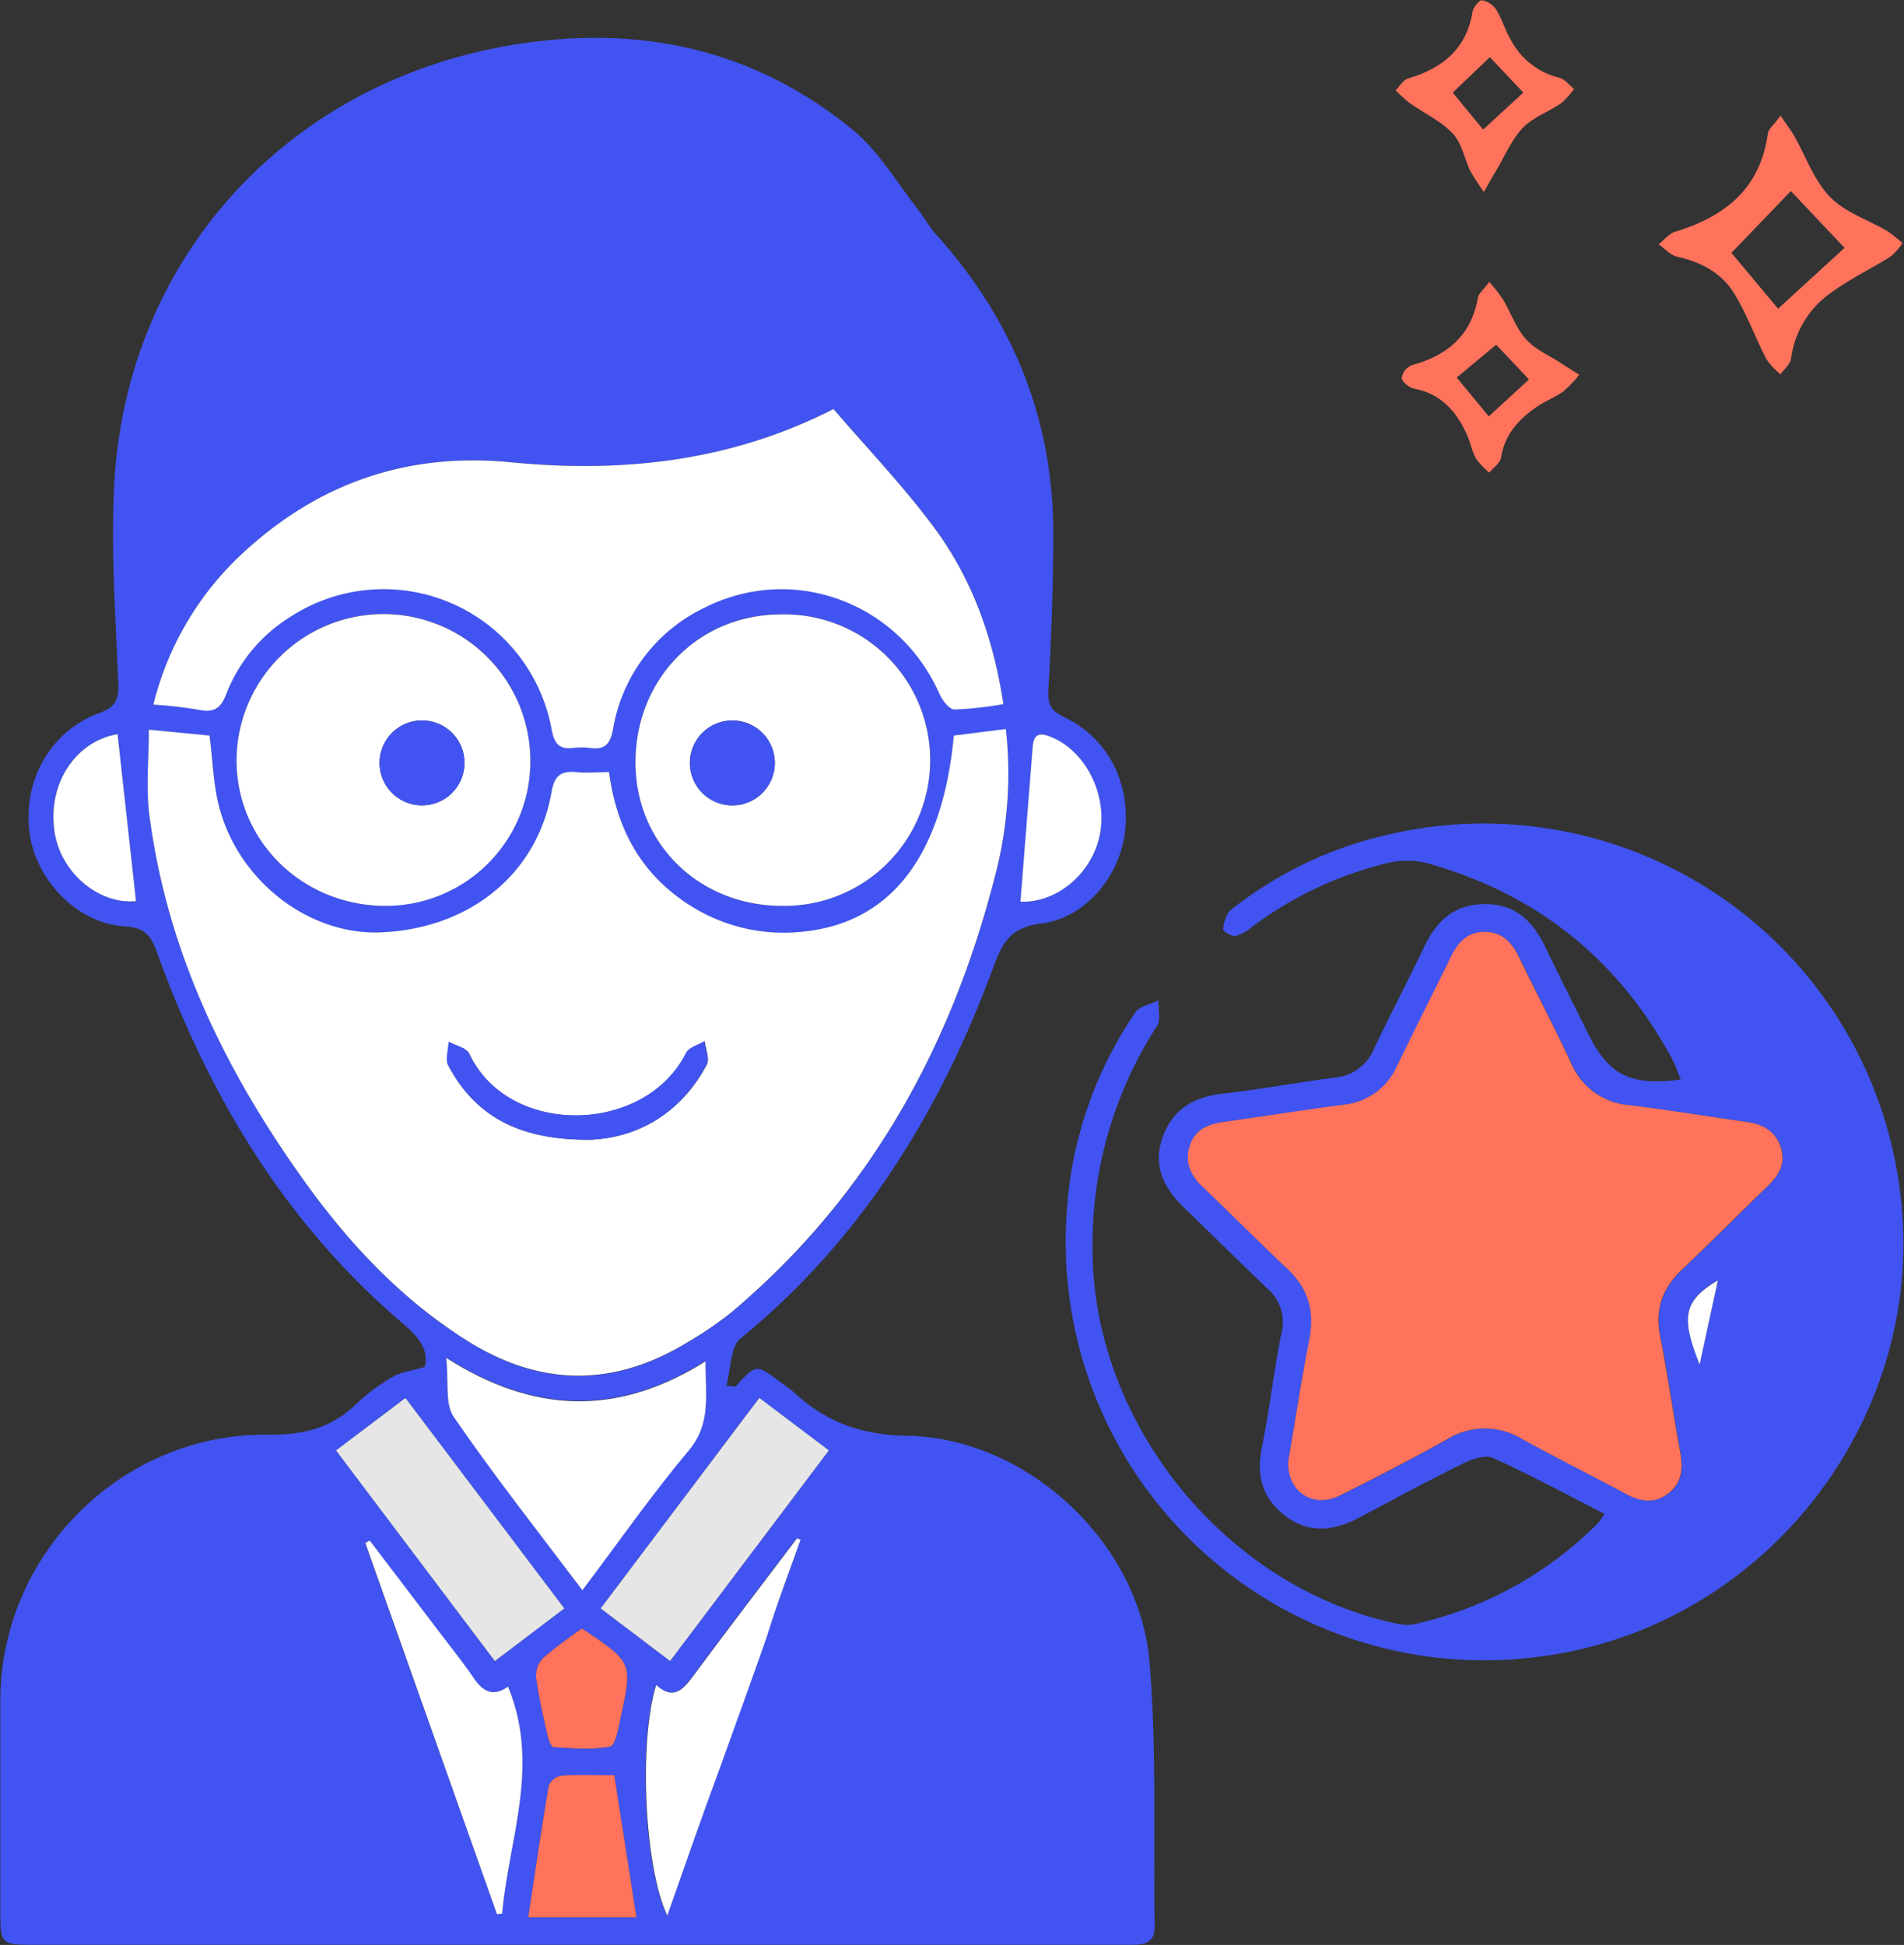 <svg xmlns="http://www.w3.org/2000/svg" viewBox="0 0 321.96 328.91"><rect x="0" y="0" width="321.96" height="328.91" fill="#333333" stroke="none"/><defs><style>.cls-1{fill:#4154f1;}.cls-2{fill:#ff735d;}.cls-3{fill:#fff;}.cls-4{fill:#e6e6e6;}</style></defs><g id="Layer_2" data-name="Layer 2"><g id="header_and_nav" data-name="header and nav"><path class="cls-1" d="M71.81,231.17c.71-2.59-.71-4.83-3.51-7.2-19.9-16.88-32.9-38.46-41.7-62.75-1-2.86-2-4.35-5.48-4.56-8-.48-15-7.71-16.11-15.74-1.18-8.85,3.43-17.22,11.67-20.29,2.73-1,3.45-2.18,3.33-5-.46-11-1.24-22.09-.73-33.1,1.77-38,28.38-67.88,66-74.69,21.72-3.93,41.7,0,58.93,14.13,4.45,3.66,7.51,9,11.17,13.65,1,1.29,1.79,2.8,2.88,4C171.21,54,178.08,70.72,178.1,90.11c0,8.78-.31,17.57-.82,26.35-.14,2.52.27,3.67,2.66,4.81,7.41,3.52,11.25,11.11,10.29,19.42-.86,7.35-6.55,14.53-14.17,15.49-5.39.68-6.61,3.4-8.19,7.66-9,24.31-22.25,45.83-42.65,62.51-1.75,1.43-1.62,5.16-2.4,8,1.18.07,1.51.18,1.61.08,3.44-3.78,3.44-3.79,7.57-.67.76.57,1.57,1.08,2.27,1.72,5.41,5,11.34,7.19,19.1,7.32,20.26.33,39.26,18,41,38.15,1.25,14.87.64,29.89.88,44.84,0,3-2,3.08-4.1,3.09q-16.05,0-32.09,0l-152.94,0c-6.07,0-6.07,0-6.07-6.11,0-11.76,0-23.53,0-35.3.11-24.67,20.49-45.1,45.2-44.85,5.8.06,10.63-1,14.84-5.06a34.22,34.22,0,0,1,6.26-4.69C67.67,232.05,69.4,231.87,71.81,231.17ZM25.17,123.39c0,5.06-.51,9.83.09,14.46,2.91,22.55,12.46,42.42,25.41,60.8,7.78,11,16.82,20.88,28.4,28.15q18.62,11.69,37.24.18a60.54,60.54,0,0,0,7.33-5c23.2-19.5,37.14-44.64,44.58-73.67a68.23,68.23,0,0,0,1.87-25l-8.8,1.11c-1.9,20.23-10.56,31.55-25.24,33.13a29.48,29.48,0,0,1-19.42-4.44c-8.12-5.16-12.37-12.82-13.64-22.51-2,0-3.82.14-5.56,0-2.6-.25-3.69.62-4.17,3.37-2.42,13.86-13.78,23.09-28.82,23.73-12.14.52-24.1-8.62-27.4-21.28-1-3.72-1-7.68-1.6-12Zm.76-4.23a72.47,72.47,0,0,1,7.58.82c2.52.53,3.79-.07,4.75-2.64a26.65,26.65,0,0,1,10.74-13,28.88,28.88,0,0,1,44.28,19c.44,2.34,1.26,3.39,3.65,3.11a11.73,11.73,0,0,1,2.84,0c2.48.33,3.4-.6,3.89-3.17a27.88,27.88,0,0,1,15.49-20.56c15-7.55,32.89-.87,39.71,14.59.48,1.09,1.66,2.61,2.54,2.63a59.17,59.17,0,0,0,8.27-.91C168,108,164.41,97.92,158,89.24c-5.2-7-11.3-13.39-17.05-20.09-17.45,8.94-35.76,10.86-54.62,9C68.84,76.47,53.77,81.72,41,93.58A51.78,51.78,0,0,0,25.93,119.16Zm39.46,34a24.45,24.45,0,0,0,24.29-24.61,24.84,24.84,0,0,0-49.68.21C40.13,142.47,51.4,153.3,65.39,153.19Zm66.68-49.29c-13.91,0-24.59,10.84-24.61,25,0,13.78,10.73,24.34,24.77,24.31a24.65,24.65,0,1,0-.16-49.29Zm-33.59,165c6.2-8.23,11.77-16.23,18-23.68,3.83-4.58,2.78-9.32,2.8-15.05-14.73,9.25-28.94,8.93-43.84-.6.45,4.17-.23,7.85,1.28,10C83.52,249.46,90.93,258.88,98.48,268.92ZM56.82,245.28c9.1,12.06,17.87,23.71,26.86,35.62L95.42,272,68.56,236.41Zm56.49,35.61,26.85-35.62L128.4,236.4,101.57,272Zm22.06-20.52-.65-.24c-5.86,7.74-11.76,15.45-17.54,23.26-1.75,2.37-3.39,4.17-6.28,1.52-3,9.84-2,31,1.89,39,3.06-8.58,6-16.95,9-25.27.46-1.25,7.37-20.43,7.84-21.93C131.41,271.23,133.45,265.82,135.37,260.37ZM85.91,285.22c-2.58,1.84-4.33.79-5.89-1.51-1.73-2.55-3.68-5-5.54-7.42q-6-7.89-12-15.77l-.75.4,22.31,62.79.87-.1C86,311,91.42,298.59,85.91,285.22Zm21.71,39-3.75-24c-3.28,0-6.12-.12-8.94.07a2.9,2.9,0,0,0-2.13,1.64c-1.25,7.33-2.31,14.69-3.47,22.31ZM19.88,124.15c-7,1.17-11.71,8.13-10.75,16.08C10,147.34,16.57,153,23,152.39Zm152.67,28.33c6,.27,12.1-4.69,13.43-11.32,1.37-6.9-2.55-14.43-8.55-16.65-1.86-.69-2.65-.19-2.8,1.73C174,134.92,173.25,143.59,172.55,152.48ZM98.41,275.4a80.78,80.78,0,0,0-6.59,5,4.34,4.34,0,0,0-1.15,3.31c.43,3.28,1.19,6.52,1.91,9.76.17.74.66,2,1.06,2,3.18.18,6.46.5,9.52-.11.91-.18,1.42-3.18,1.8-4.95C107,281.12,106.94,281.11,98.41,275.4Z"/><path class="cls-1" d="M271.31,256c-6.36-3.24-12.49-6.57-18.83-9.44-1.29-.59-3.51.15-5,.89-6,2.94-11.81,6.11-17.69,9.21-4.2,2.22-8.44,2.74-12.4-.27s-5-6.85-4-11.7c1.32-6.38,2-12.9,3.31-19.28a7.5,7.5,0,0,0-2.51-7.62c-4.62-4.44-9.2-8.94-13.81-13.4-3.37-3.25-5.48-6.92-3.88-11.76s5.1-7.08,10.09-7.66c6.36-.74,12.67-1.88,19-2.74a7.8,7.8,0,0,0,6.63-4.62c2.74-5.8,5.74-11.47,8.49-17.27,2.09-4.41,5-7.39,10.27-7.45s8.25,2.9,10.35,7.3c2.36,4.93,4.84,9.8,7.27,14.7,3.43,6.92,7.05,8.77,15.61,7.67-.52-1.25-.9-2.44-1.48-3.52-9.17-17-23.13-28.05-41.71-33.15a14.58,14.58,0,0,0-7,.21,62.7,62.7,0,0,0-22.36,10.68,6.91,6.91,0,0,1-2.75,1.5c-.67.1-2.14-.84-2.1-1.15.17-1.14.51-2.6,1.33-3.25a66,66,0,0,1,26.07-12.62,70.93,70.93,0,0,1,87,59.61c5.33,38.46-22.71,74.71-61.36,79.34a70.75,70.75,0,0,1-79.45-75.46,67.14,67.14,0,0,1,11.61-33.58c.71-1.05,2.56-1.32,3.88-2-.05,1.46.44,3.27-.24,4.32a68.12,68.12,0,0,0-10.91,38.11c.23,29.43,22.75,57,51.59,63a6.74,6.74,0,0,0,2.79.07,62.86,62.86,0,0,0,31.1-17.11A11.56,11.56,0,0,0,271.31,256Zm-53.47-8.9c-.2,5.25,4.31,8,8.89,5.75,6.05-3,12.06-6.14,18-9.44a12.15,12.15,0,0,1,12.8,0c5.71,3.16,11.56,6.06,17.31,9.15,2.5,1.34,4.92,1.82,7.31,0s2.49-4.34,2-7.09c-1.19-6.54-2.13-13.12-3.4-19.64-.89-4.55.5-8.08,3.79-11.19,4.82-4.57,9.51-9.29,14.28-13.92,1.89-1.83,3.24-3.82,2.37-6.61s-3.1-4-5.89-4.39c-6.58-.92-13.14-2-19.73-2.82a11.65,11.65,0,0,1-9.85-7.11c-2.83-6-5.9-11.91-8.8-17.89-1.23-2.53-2.87-4.35-5.92-4.3-2.9,0-4.45,1.84-5.62,4.23-3,6.18-6.13,12.32-9.13,18.51a11.08,11.08,0,0,1-9.12,6.5c-6.69.92-13.38,1.95-20.08,2.88-2.63.36-4.89,1.25-5.8,4s.06,5,2.16,7c4.82,4.58,9.5,9.31,14.34,13.87,3.52,3.32,4.63,7.17,3.7,11.93C220,233.49,219,240.53,217.84,247.14Zm72.65-30.63c-5.75,3.43-6.34,6.16-3.09,14.23C288.38,226.22,289.37,221.69,290.49,216.51Z"/><path class="cls-2" d="M301.09,19.54c1,1.52,1.7,2.4,2.25,3.35,2,3.49,3.36,7.55,6.05,10.34s6.52,3.93,9.82,5.89a22.05,22.05,0,0,1,2.48,2,10.08,10.08,0,0,1-1.95,2.23c-3.4,2.14-7.07,3.9-10.29,6.27a16.13,16.13,0,0,0-6.58,11c-.13,1-1.17,1.79-1.78,2.67a12.1,12.1,0,0,1-2.39-2.53c-1.89-3.67-3.3-7.62-5.45-11.12s-5.59-5.32-9.61-6.22c-1.16-.26-2.12-1.38-3.17-2.1.94-.74,1.77-1.83,2.84-2.15,8.37-2.55,14.33-7.25,15.61-16.51C299.05,21.75,300.09,21,301.09,19.54Zm10.82,22.38-9.08-9.61L292.78,42.76l7.89,9.45C304.31,48.88,308.27,45.24,311.91,41.92Z"/><path class="cls-2" d="M250.93,32.46a37.36,37.36,0,0,1-2.3-3.53c-1-2.13-1.45-4.75-3-6.37-2-2.12-4.85-3.43-7.29-5.15A25,25,0,0,1,236,15.27c.69-.68,1.26-1.75,2.09-2C243.92,11.55,248,8.26,249,2c.13-.76,1.13-2,1.59-1.95A3.68,3.68,0,0,1,253,1.62c1,1.6,1.51,3.48,2.46,5.1a12.62,12.62,0,0,0,8.16,6.41c.95.22,1.71,1.25,2.55,1.9A13.42,13.42,0,0,1,264,17.45c-2.14,1.47-4.79,2.39-6.53,4.2s-3,4.66-4.38,7.05C252.45,29.7,251.9,30.73,250.93,32.46Zm-.14-10.55,6.8-6.25-5.66-6-6.28,6Z"/><path class="cls-2" d="M251.82,47.65a32.82,32.82,0,0,1,2.34,3c1.32,2.23,2.18,4.84,3.88,6.71s4,2.77,6,4.1c1,.65,2,1.28,3,1.92a20.45,20.45,0,0,1-2.68,2.81c-1.43,1-3.14,1.67-4.6,2.68-3,2.08-5.32,4.63-5.93,8.49-.14.93-1.29,1.71-2,2.56a12.7,12.7,0,0,1-2.23-2.36c-.69-1.22-.94-2.67-1.52-4-1.79-4-4.44-7-9-7.84-.82-.17-2-1.17-2.06-1.83a2.88,2.88,0,0,1,1.76-2.16c6-1.62,10.07-5.05,11.14-11.49C250.13,49.52,251,48.87,251.82,47.65Zm-.07,22.77,6.8-6.25L253,58.29l-6.67,5.55Z"/><path class="cls-3" d="M25.17,123.39l10.27,1c.55,4.31.63,8.27,1.6,12,3.3,12.66,15.26,21.8,27.4,21.28,15-.64,26.4-9.87,28.82-23.73.48-2.75,1.57-3.62,4.17-3.37,1.74.17,3.52,0,5.56,0,1.27,9.69,5.52,17.35,13.64,22.51a29.48,29.48,0,0,0,19.42,4.44c14.68-1.58,23.34-12.9,25.24-33.13l8.8-1.11a68.23,68.23,0,0,1-1.87,25c-7.44,29-21.38,54.17-44.58,73.67a60.54,60.54,0,0,1-7.33,5q-18.66,11.46-37.24-.18c-11.58-7.27-20.62-17.1-28.4-28.15-13-18.38-22.5-38.25-25.41-60.8C24.66,133.22,25.17,128.45,25.17,123.39Zm74.62,69.34c7.45-.27,15.11-4,19.73-12.69.52-1-.2-2.62-.35-3.95-1.07.64-2.67,1-3.14,2-7,13.87-30.06,14.23-36.67.11-.47-1-2.28-1.36-3.46-2-.05,1.34-.61,3-.07,4C80.45,188.88,87.93,192.82,99.79,192.73Z"/><path class="cls-3" d="M25.93,119.16A51.78,51.78,0,0,1,41,93.58C53.77,81.72,68.84,76.47,86.32,78.17c18.86,1.84,37.17-.08,54.62-9,5.75,6.7,11.85,13.06,17.05,20.09,6.42,8.68,10,18.72,11.68,29.81a59.17,59.17,0,0,1-8.27.91c-.88,0-2.06-1.54-2.54-2.63-6.82-15.46-24.73-22.14-39.71-14.59a27.88,27.88,0,0,0-15.49,20.56c-.49,2.57-1.41,3.5-3.89,3.17a11.73,11.73,0,0,0-2.84,0c-2.39.28-3.21-.77-3.65-3.11a28.88,28.88,0,0,0-44.28-19,26.65,26.65,0,0,0-10.74,13c-1,2.57-2.23,3.17-4.75,2.64A72.47,72.47,0,0,0,25.93,119.16Z"/><path class="cls-3" d="M65.39,153.19c-14,.11-25.26-10.72-25.39-24.4a24.84,24.84,0,0,1,49.68-.21A24.45,24.45,0,0,1,65.39,153.19Zm5.87-17A7.18,7.18,0,1,0,71,121.84a7.18,7.18,0,0,0,.26,14.35Z"/><path class="cls-3" d="M132.07,103.9a24.65,24.65,0,1,1,.16,49.29c-14,0-24.8-10.53-24.77-24.31C107.48,114.74,118.16,103.9,132.07,103.9Zm-7.9,32.29a7.18,7.18,0,0,0-.15-14.35,7.18,7.18,0,1,0,.15,14.35Z"/><path class="cls-3" d="M98.48,268.92c-7.55-10-15-19.46-21.75-29.3-1.51-2.18-.83-5.86-1.28-10,14.9,9.53,29.11,9.85,43.84.6,0,5.73,1,10.47-2.8,15.05C110.25,252.69,104.68,260.69,98.48,268.92Z"/><path class="cls-4" d="M56.82,245.28l11.74-8.87L95.42,272,83.68,280.9C74.69,269,65.92,257.34,56.82,245.28Z"/><path class="cls-4" d="M113.31,280.89,101.57,272,128.4,236.4l11.76,8.87Z"/><path class="cls-3" d="M135.37,260.37c-1.92,5.45-4,10.86-5.69,16.36-.47,1.5-7.38,20.68-7.84,21.93-3.06,8.32-6,16.69-9,25.27-3.85-8.05-4.87-29.18-1.89-39,2.89,2.65,4.53.85,6.28-1.52,5.78-7.81,11.68-15.52,17.54-23.26Z"/><path class="cls-3" d="M85.91,285.22c5.51,13.37.11,25.78-1,38.39l-.87.1L61.77,260.92l.75-.4q6,7.89,12,15.77c1.86,2.46,3.81,4.87,5.54,7.42C81.58,286,83.33,287.06,85.91,285.22Z"/><path class="cls-2" d="M107.62,324.23H89.33c1.16-7.62,2.22-15,3.47-22.31a2.9,2.9,0,0,1,2.13-1.64c2.82-.19,5.66-.07,8.94-.07Z"/><path class="cls-3" d="M19.88,124.15,23,152.39c-6.4.62-13-5-13.84-12.16C8.17,132.28,12.91,125.32,19.88,124.15Z"/><path class="cls-3" d="M172.55,152.48c.7-8.89,1.4-17.56,2.08-26.24.15-1.92.94-2.42,2.8-1.73,6,2.22,9.92,9.75,8.55,16.65C184.65,147.79,178.6,152.75,172.55,152.48Z"/><path class="cls-2" d="M98.41,275.4c8.53,5.71,8.57,5.72,6.55,15-.38,1.77-.89,4.77-1.8,4.95-3.06.61-6.34.29-9.52.11-.4,0-.89-1.26-1.06-2-.72-3.24-1.48-6.48-1.91-9.76a4.34,4.34,0,0,1,1.15-3.31A80.78,80.78,0,0,1,98.41,275.4Z"/><path class="cls-2" d="M217.84,247.14c1.13-6.61,2.19-13.65,3.56-20.63.93-4.76-.18-8.61-3.7-11.93-4.84-4.56-9.52-9.29-14.34-13.87-2.1-2-3.08-4.24-2.16-7s3.17-3.62,5.8-4c6.7-.93,13.39-2,20.08-2.88a11.08,11.08,0,0,0,9.12-6.5c3-6.19,6.11-12.33,9.13-18.51,1.17-2.39,2.72-4.18,5.62-4.23,3.05-.05,4.69,1.77,5.92,4.3,2.9,6,6,11.88,8.8,17.89a11.65,11.65,0,0,0,9.85,7.11c6.59.81,13.15,1.9,19.73,2.82,2.79.4,5,1.5,5.89,4.39s-.48,4.78-2.37,6.61c-4.77,4.63-9.46,9.35-14.28,13.92-3.29,3.11-4.68,6.64-3.79,11.19,1.27,6.52,2.21,13.1,3.4,19.64.5,2.75.4,5.24-2,7.09s-4.81,1.37-7.31,0c-5.75-3.09-11.6-6-17.31-9.15a12.15,12.15,0,0,0-12.8,0c-5.9,3.3-11.91,6.41-18,9.44C222.15,255.18,217.64,252.39,217.84,247.14Z"/><path class="cls-3" d="M290.49,216.51c-1.12,5.18-2.11,9.71-3.09,14.23C284.15,222.67,284.74,219.94,290.49,216.51Z"/><path class="cls-1" d="M99.79,192.73c-11.86.09-19.34-3.85-24-12.56-.54-1,0-2.66.07-4,1.18.65,3,1,3.46,2,6.61,14.12,29.72,13.76,36.67-.11.47-.95,2.07-1.34,3.14-2,.15,1.33.87,3,.35,3.95C114.9,188.75,107.24,192.46,99.79,192.73Z"/><path class="cls-1" d="M71.26,136.19A7.18,7.18,0,0,1,71,121.84a7.18,7.18,0,1,1,.26,14.35Z"/><path class="cls-1" d="M124.17,136.19a7.18,7.18,0,1,1-.15-14.35,7.18,7.18,0,0,1,.15,14.35Z"/></g></g></svg>